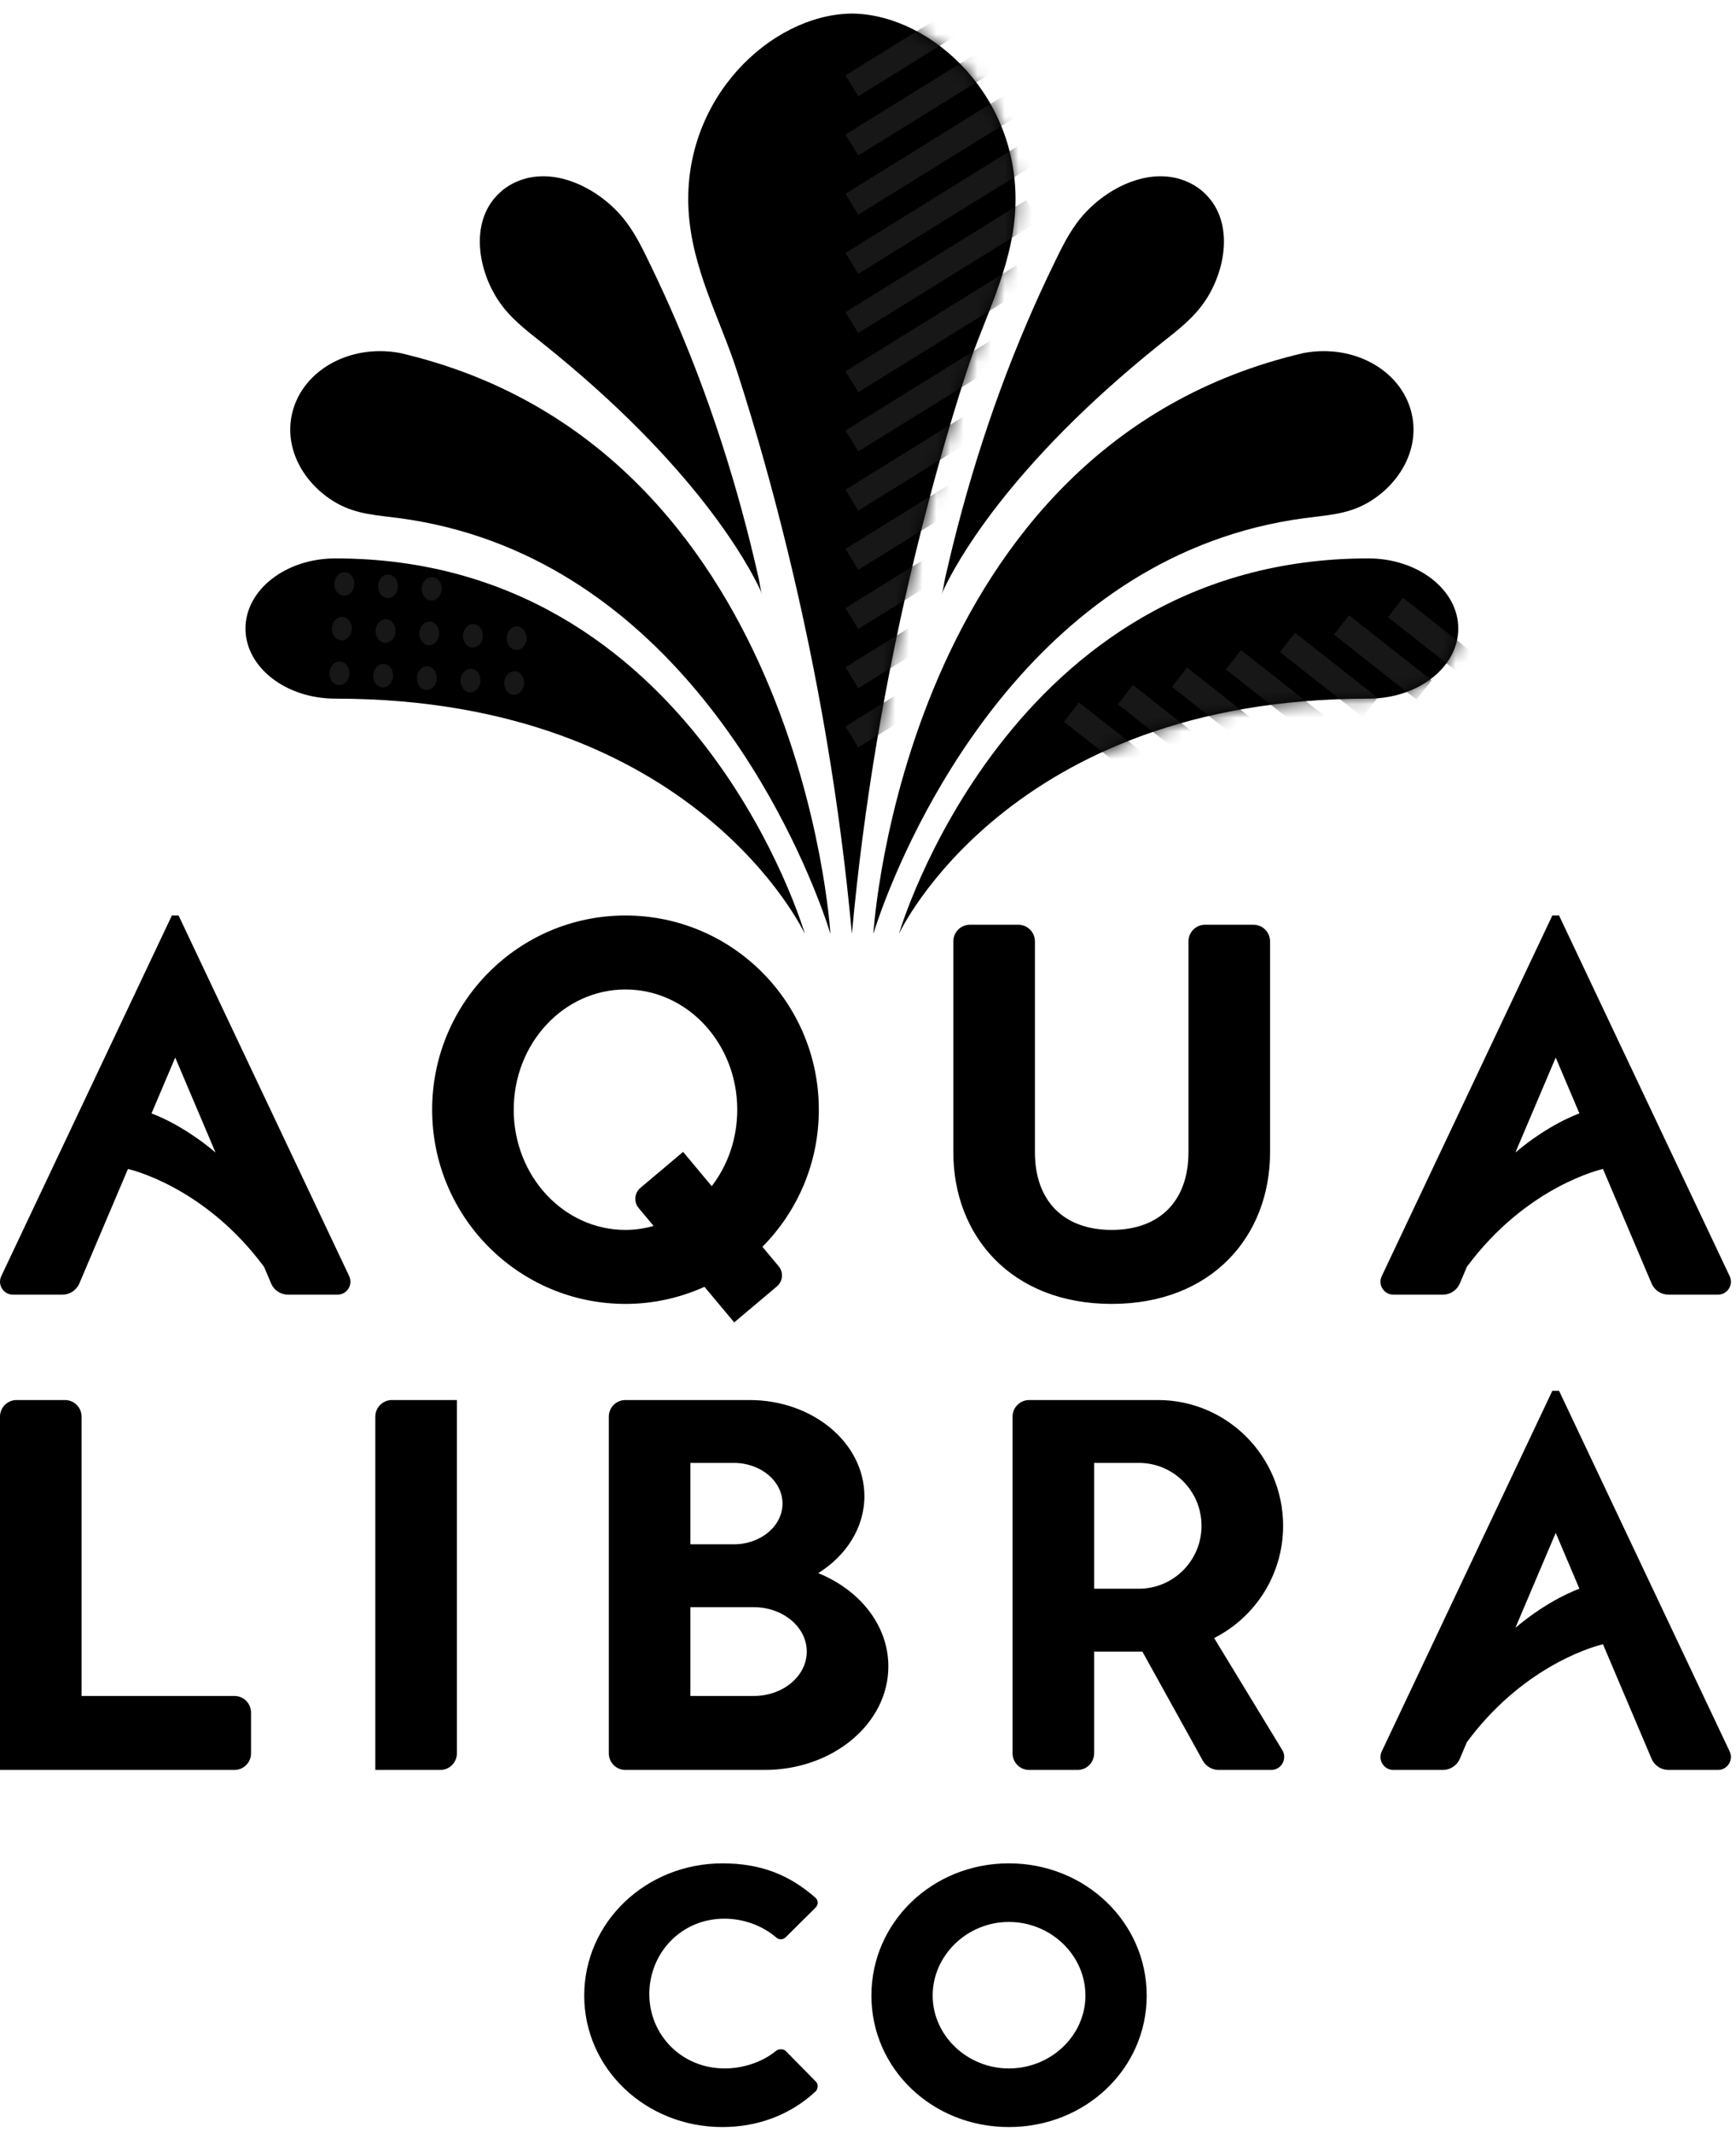 <svg width="127" height="156" viewBox="0 0 127 156" fill="none" xmlns="http://www.w3.org/2000/svg">
<g clip-path="url(#clip0_12_2)">
<path fill-rule="evenodd" clip-rule="evenodd" d="M62.432 0.993H62.321H62.21C56.384 1.123 49.93 7.179 50.37 15.343C50.601 19.629 52.663 23.284 53.906 27.118C55.306 31.433 56.536 35.841 57.624 40.303C59.847 49.422 61.454 58.805 62.321 68.305C63.189 58.805 64.795 49.422 67.018 40.303C68.107 35.841 69.336 31.433 70.736 27.118C71.98 23.284 74.041 19.629 74.272 15.343C74.712 7.179 68.258 1.123 62.432 0.993ZM68.96 57.222C69.868 55.695 70.849 54.211 71.906 52.783C73.055 51.232 74.291 49.749 75.624 48.356C77.032 46.885 78.546 45.516 80.165 44.284C81.86 42.994 83.67 41.855 85.577 40.908C87.597 39.904 89.722 39.118 91.911 38.569C93.072 38.279 94.251 38.055 95.437 37.897C97.006 37.687 98.501 37.628 99.93 36.844C102.18 35.611 103.804 33.128 103.324 30.492C102.728 27.215 99.178 25.121 95.394 25.815C66.131 32.603 63.91 67.949 63.893 68.305C64.006 67.92 64.129 67.563 64.255 67.206C64.54 66.387 64.853 65.577 65.183 64.776C65.662 63.612 66.18 62.464 66.735 61.334C67.421 59.934 68.162 58.562 68.96 57.222ZM100.104 40.842C73.734 40.842 65.762 68.305 65.762 68.305C65.762 68.305 73.734 51.099 100.104 51.099C103.737 51.099 106.683 48.803 106.683 45.97C106.683 43.138 103.737 40.842 100.104 40.842ZM70.045 38.567C69.829 39.395 69.623 40.225 69.427 41.057C69.328 41.47 69.233 41.883 69.14 42.297C69.054 42.677 69.02 43.125 68.88 43.486C69.025 43.113 69.212 42.754 69.396 42.4C69.958 41.322 70.604 40.286 71.285 39.282C72.417 37.618 73.668 36.035 74.988 34.52C76.845 32.391 78.847 30.393 80.942 28.504C82.228 27.344 83.551 26.227 84.901 25.145C86.146 24.151 87.365 23.253 88.244 21.887C89.73 19.58 90.288 16.036 88.003 14.02C87.749 13.795 87.468 13.602 87.168 13.443C84.376 11.971 80.969 13.675 79.115 15.878C78.22 16.944 77.636 18.184 77.037 19.424C76.371 20.794 75.74 22.18 75.141 23.581C73.744 26.843 72.524 30.18 71.47 33.57C70.955 35.224 70.481 36.891 70.045 38.567ZM24.539 40.842C20.904 40.842 17.959 43.138 17.959 45.97C17.959 48.803 20.904 51.099 24.539 51.099C50.908 51.099 58.882 68.305 58.882 68.305C58.882 68.305 50.908 40.842 24.539 40.842ZM39.741 25.145C41.092 26.227 42.415 27.344 43.701 28.504C45.796 30.393 47.798 32.391 49.654 34.52C50.975 36.035 52.225 37.618 53.356 39.282C54.039 40.286 54.684 41.322 55.246 42.4C55.431 42.754 55.618 43.113 55.763 43.486C55.622 43.125 55.588 42.677 55.503 42.297C55.409 41.883 55.315 41.47 55.216 41.057C55.019 40.225 54.814 39.395 54.598 38.567C54.162 36.891 53.687 35.224 53.173 33.57C52.119 30.18 50.899 26.843 49.502 23.581C48.903 22.18 48.27 20.794 47.606 19.424C47.006 18.184 46.423 16.944 45.526 15.878C43.673 13.675 40.266 11.971 37.474 13.443C37.175 13.602 36.893 13.795 36.639 14.02C34.355 16.036 34.913 19.58 36.399 21.887C37.278 23.253 38.497 24.151 39.741 25.145ZM60.75 68.305C60.636 67.92 60.513 67.563 60.388 67.206C60.103 66.387 59.79 65.577 59.46 64.776C58.98 63.612 58.462 62.464 57.908 61.334C57.221 59.934 56.481 58.562 55.683 57.222C54.775 55.695 53.794 54.211 52.736 52.783C51.588 51.232 50.351 49.749 49.018 48.356C47.61 46.885 46.097 45.516 44.478 44.284C42.783 42.994 40.973 41.855 39.066 40.908C37.046 39.904 34.919 39.118 32.732 38.569C31.57 38.279 30.392 38.055 29.205 37.897C27.636 37.687 26.142 37.628 24.713 36.844C22.463 35.611 20.838 33.128 21.318 30.492C21.915 27.215 25.465 25.121 29.249 25.815C58.511 32.603 60.732 67.949 60.75 68.305Z" fill="black"/>
<mask id="mask0_12_2" style="mask-type:luminance" maskUnits="userSpaceOnUse" x="50" y="0" width="25" height="69">
<path d="M62.321 0.994H62.211C56.384 1.123 49.93 7.18 50.371 15.344C50.602 19.628 52.662 23.286 53.906 27.118C55.306 31.433 56.535 35.84 57.623 40.303C59.848 49.422 61.454 58.806 62.321 68.305C63.188 58.806 64.796 49.422 67.019 40.303C68.108 35.84 69.336 31.433 70.737 27.118C71.98 23.286 74.041 19.628 74.272 15.344C74.713 7.18 68.258 1.123 62.432 0.994H62.321Z" fill="white"/>
</mask>
<g mask="url(#mask0_12_2)">
<path fill-rule="evenodd" clip-rule="evenodd" d="M76.019 46.461L75.08 44.934L61.852 53.132L62.791 54.66L76.019 46.461ZM76.019 42.132L75.08 40.604L61.852 48.803L62.791 50.331L76.019 42.132ZM76.019 37.803L75.08 36.275L61.852 44.474L62.791 46.002L76.019 37.803ZM76.019 33.474L75.08 31.947L61.852 40.146L62.791 41.673L76.019 33.474ZM76.019 29.145L75.08 27.617L61.852 35.817L62.791 37.344L76.019 29.145ZM76.019 24.815L75.08 23.288L61.852 31.487L62.791 33.015L76.019 24.815ZM76.019 -1.158L75.08 -2.685L61.852 5.514L62.791 7.042L76.019 -1.158ZM76.019 3.171L75.08 1.644L61.852 9.843L62.791 11.371L76.019 3.171ZM76.019 7.5L75.08 5.973L61.852 14.172L62.791 15.699L76.019 7.5ZM76.019 11.829L75.08 10.301L61.852 18.501L62.791 20.029L76.019 11.829ZM76.019 16.158L75.08 14.631L61.852 22.83L62.791 24.357L76.019 16.158ZM62.791 28.686L61.852 27.159L75.08 18.959L76.019 20.487L62.791 28.686Z" fill="#171717"/>
</g>
<mask id="mask1_12_2" style="mask-type:luminance" maskUnits="userSpaceOnUse" x="65" y="40" width="42" height="29">
<path d="M65.761 68.305C65.761 68.305 73.736 51.099 100.103 51.099C103.738 51.099 106.684 48.803 106.684 45.97C106.684 43.137 103.738 40.842 100.103 40.842C73.736 40.842 65.761 68.305 65.761 68.305Z" fill="white"/>
</mask>
<g mask="url(#mask1_12_2)">
<path fill-rule="evenodd" clip-rule="evenodd" d="M108.683 48.483L102.643 43.727L101.539 45.139L107.582 49.895L108.683 48.483ZM104.732 49.757L98.692 45.001L97.588 46.413L103.629 51.17L104.732 49.757ZM100.78 51.032L94.74 46.275L93.637 47.688L99.677 52.444L100.78 51.032ZM96.831 52.306L90.789 47.549L89.686 48.962L95.727 53.718L96.831 52.306ZM92.878 53.581L86.837 48.824L85.735 50.237L91.775 54.993L92.878 53.581ZM88.927 54.855L82.886 50.099L81.783 51.511L87.824 56.268L88.927 54.855ZM83.873 57.542L77.833 52.785L78.934 51.373L84.976 56.13L83.873 57.542Z" fill="#171717"/>
</g>
<mask id="mask2_12_2" style="mask-type:luminance" maskUnits="userSpaceOnUse" x="17" y="40" width="42" height="29">
<path d="M17.96 45.97C17.96 48.803 20.905 51.099 24.538 51.099C50.909 51.099 58.88 68.305 58.88 68.305C58.88 68.305 50.909 40.842 24.538 40.842C20.905 40.842 17.96 43.137 17.96 45.97Z" fill="white"/>
</mask>
<g mask="url(#mask2_12_2)">
<path fill-rule="evenodd" clip-rule="evenodd" d="M37.664 49.09C37.262 49.068 36.917 49.436 36.891 49.91C36.865 50.385 37.169 50.789 37.57 50.811C37.971 50.833 38.318 50.465 38.344 49.991C38.371 49.516 38.066 49.112 37.664 49.09ZM34.469 48.914C34.067 48.892 33.722 49.259 33.696 49.734C33.668 50.209 33.974 50.613 34.374 50.635C34.776 50.657 35.121 50.289 35.147 49.814C35.173 49.34 34.869 48.936 34.469 48.914ZM31.272 48.738C30.871 48.716 30.524 49.083 30.498 49.558C30.473 50.034 30.777 50.436 31.178 50.459C31.579 50.481 31.925 50.114 31.951 49.638C31.977 49.163 31.673 48.76 31.272 48.738ZM28.076 48.562C27.675 48.54 27.328 48.907 27.302 49.383C27.276 49.858 27.58 50.261 27.983 50.283C28.382 50.305 28.729 49.938 28.755 49.462C28.781 48.987 28.477 48.584 28.076 48.562ZM24.879 48.386C24.478 48.364 24.132 48.731 24.106 49.206C24.081 49.681 24.384 50.085 24.785 50.107C25.187 50.129 25.534 49.761 25.56 49.286C25.586 48.811 25.282 48.408 24.879 48.386ZM37.844 45.82C37.441 45.798 37.095 46.166 37.069 46.641C37.043 47.117 37.347 47.519 37.749 47.541C38.151 47.563 38.496 47.196 38.522 46.721C38.548 46.246 38.244 45.843 37.844 45.82ZM34.646 45.645C34.246 45.622 33.899 45.989 33.873 46.465C33.847 46.94 34.151 47.343 34.553 47.365C34.954 47.387 35.3 47.02 35.326 46.545C35.352 46.069 35.048 45.667 34.646 45.645ZM31.45 45.469C31.049 45.447 30.703 45.814 30.677 46.289C30.651 46.764 30.955 47.167 31.356 47.189C31.757 47.211 32.105 46.844 32.131 46.369C32.156 45.894 31.852 45.491 31.45 45.469ZM28.254 45.292C27.853 45.271 27.507 45.638 27.481 46.112C27.456 46.588 27.76 46.991 28.16 47.013C28.561 47.035 28.907 46.668 28.933 46.193C28.961 45.718 28.655 45.314 28.254 45.292ZM25.059 45.116C24.657 45.094 24.31 45.461 24.284 45.937C24.258 46.412 24.562 46.815 24.964 46.837C25.366 46.859 25.711 46.492 25.737 46.016C25.763 45.542 25.459 45.138 25.059 45.116ZM31.63 42.199C31.228 42.177 30.882 42.544 30.855 43.019C30.829 43.495 31.134 43.898 31.535 43.919C31.937 43.942 32.282 43.574 32.308 43.099C32.334 42.624 32.03 42.221 31.63 42.199ZM28.433 42.023C28.031 42 27.685 42.368 27.659 42.843C27.633 43.319 27.937 43.721 28.339 43.744C28.739 43.766 29.086 43.398 29.112 42.923C29.138 42.448 28.834 42.045 28.433 42.023ZM25.916 42.747C25.891 43.223 25.544 43.59 25.143 43.568C24.741 43.545 24.437 43.143 24.463 42.668C24.489 42.192 24.836 41.825 25.236 41.847C25.638 41.869 25.942 42.272 25.916 42.747Z" fill="#171717"/>
</g>
<path fill-rule="evenodd" clip-rule="evenodd" d="M73.805 136.285C79.407 136.285 83.889 140.598 83.889 145.956C83.889 151.313 79.407 155.572 73.805 155.572C68.203 155.572 63.749 151.313 63.749 145.956C63.749 140.598 68.203 136.285 73.805 136.285ZM52.851 136.286C55.652 136.286 57.725 137.116 59.631 138.777C59.883 138.991 59.883 139.312 59.658 139.527L57.472 141.697C57.277 141.884 56.968 141.884 56.773 141.697C55.736 140.812 54.364 140.331 52.991 140.331C49.827 140.331 47.502 142.848 47.502 145.849C47.502 148.822 49.855 151.286 53.02 151.286C54.337 151.286 55.764 150.831 56.773 150C56.968 149.84 57.333 149.84 57.501 150.027L59.686 152.25C59.883 152.438 59.855 152.787 59.658 152.973C57.753 154.741 55.344 155.572 52.851 155.572C47.249 155.572 42.74 151.313 42.74 145.955C42.74 140.598 47.249 136.286 52.851 136.286ZM73.805 140.571C70.753 140.571 68.231 143.009 68.231 145.956C68.231 148.875 70.753 151.286 73.805 151.286C76.886 151.286 79.407 148.875 79.407 145.956C79.407 143.009 76.886 140.571 73.805 140.571ZM84.708 102.398C89.766 102.398 93.868 106.517 93.868 111.597C93.868 115.19 91.812 118.293 88.823 119.807L93.808 128.003C94.194 128.639 93.738 129.453 92.997 129.453H89.157C88.67 129.453 88.221 129.189 87.985 128.761L83.571 120.796H80.043V128.236C80.043 128.909 79.501 129.453 78.832 129.453H75.288C74.619 129.453 74.076 128.909 74.076 128.236V103.616C74.076 102.943 74.619 102.398 75.288 102.398H84.708ZM54.83 102.398C59.474 102.398 63.236 105.547 63.236 109.433C63.236 111.737 61.906 113.777 59.861 115.06C62.891 116.284 64.989 118.873 64.989 121.878C64.989 126.062 60.935 129.453 55.935 129.453H45.75C45.081 129.453 44.538 128.909 44.538 128.236V103.616C44.538 102.943 45.081 102.398 45.75 102.398H54.83ZM114.055 101.722L126.537 128.1C126.834 128.728 126.377 129.453 125.684 129.453H122.06C121.54 129.453 121.066 129.153 120.843 128.682L117.269 120.261C117.269 120.261 117.244 120.266 117.196 120.278L117.108 120.301C116.168 120.55 111.268 122.064 107.309 127.425L106.776 128.682C106.552 129.153 106.078 129.453 105.558 129.453H101.935C101.242 129.453 100.785 128.728 101.084 128.1L113.564 101.722H114.055ZM4.755 102.398C5.425 102.398 5.968 102.943 5.968 103.616V124.043H17.152C17.822 124.043 18.365 124.588 18.365 125.26V128.236C18.365 128.909 17.822 129.453 17.152 129.453H6.10352e-05V103.616C6.10352e-05 102.943 0.543 102.398 1.211 102.398H4.755ZM33.425 102.398V128.236C33.425 128.909 32.882 129.453 32.213 129.453H27.457V103.616C27.457 102.943 28 102.398 28.67 102.398H33.425ZM55.14 117.549H50.507V124.043H55.14C57.282 124.043 59.02 122.589 59.02 120.796C59.02 119.003 57.282 117.549 55.14 117.549ZM113.811 112.113L110.861 119.057C113.315 116.986 115.414 116.246 115.539 116.203L115.545 116.201L113.811 112.113ZM83.319 106.997H80.043V116.197H83.319C85.85 116.197 87.899 114.137 87.899 111.597C87.899 109.057 85.85 106.997 83.319 106.997ZM53.687 106.997H50.507V112.95H53.687C55.651 112.95 57.245 111.617 57.245 109.974C57.245 108.33 55.651 106.997 53.687 106.997ZM45.758 66.959C53.571 66.959 59.903 73.318 59.903 81.163C59.903 85.078 58.325 88.621 55.775 91.191L56.966 92.615C57.334 93.057 57.276 93.716 56.837 94.087L53.712 96.719L51.538 94.118C49.772 94.914 47.82 95.367 45.758 95.367C37.947 95.367 31.614 89.008 31.614 81.163C31.614 73.318 37.947 66.959 45.758 66.959ZM74.498 67.635C75.167 67.635 75.711 68.18 75.711 68.853V84.274C75.711 87.832 77.81 89.956 81.327 89.956C84.845 89.956 86.944 87.832 86.944 84.274V68.853C86.944 68.18 87.488 67.635 88.157 67.635H91.7C92.369 67.635 92.913 68.18 92.913 68.853V84.274C92.913 90.4 88.662 95.367 81.328 95.367C73.993 95.367 69.742 90.4 69.742 84.274V68.853C69.742 68.18 70.284 67.635 70.954 67.635H74.498ZM114.055 66.959L126.537 93.337C126.834 93.965 126.377 94.69 125.684 94.69H122.06C121.54 94.69 121.066 94.39 120.843 93.918L117.269 85.498C117.269 85.498 111.708 86.705 107.309 92.661L106.776 93.918C106.552 94.39 106.078 94.69 105.558 94.69H101.935C101.242 94.69 100.785 93.965 101.084 93.337L113.564 66.959H114.055ZM13.064 66.959L25.546 93.337C25.843 93.965 25.386 94.69 24.694 94.69H21.07C20.55 94.69 20.076 94.39 19.853 93.918L19.319 92.661C14.92 86.705 9.36 85.498 9.36 85.498L5.785 93.918C5.561 94.39 5.087 94.69 4.567 94.69H0.944C0.251 94.69 -0.205 93.965 0.093 93.337L12.574 66.959H13.064ZM45.758 72.37C41.242 72.37 37.582 76.307 37.582 81.163C37.582 86.019 41.242 89.956 45.758 89.956C46.47 89.956 47.158 89.848 47.816 89.664L46.72 88.353C46.351 87.91 46.409 87.252 46.848 86.881L49.974 84.248L52.068 86.756C53.236 85.235 53.935 83.287 53.935 81.163C53.935 76.307 50.274 72.37 45.758 72.37ZM113.811 77.35L110.861 84.294C113.315 82.222 115.414 81.482 115.539 81.439L115.545 81.438L113.811 77.35ZM12.819 77.35L11.083 81.438C11.083 81.438 13.239 82.158 15.767 84.294L12.819 77.35Z" fill="black"/>
</g>
<defs>
<clipPath id="clip0_12_2">
<rect width="127" height="156" fill="white"/>
</clipPath>
</defs>
</svg>

